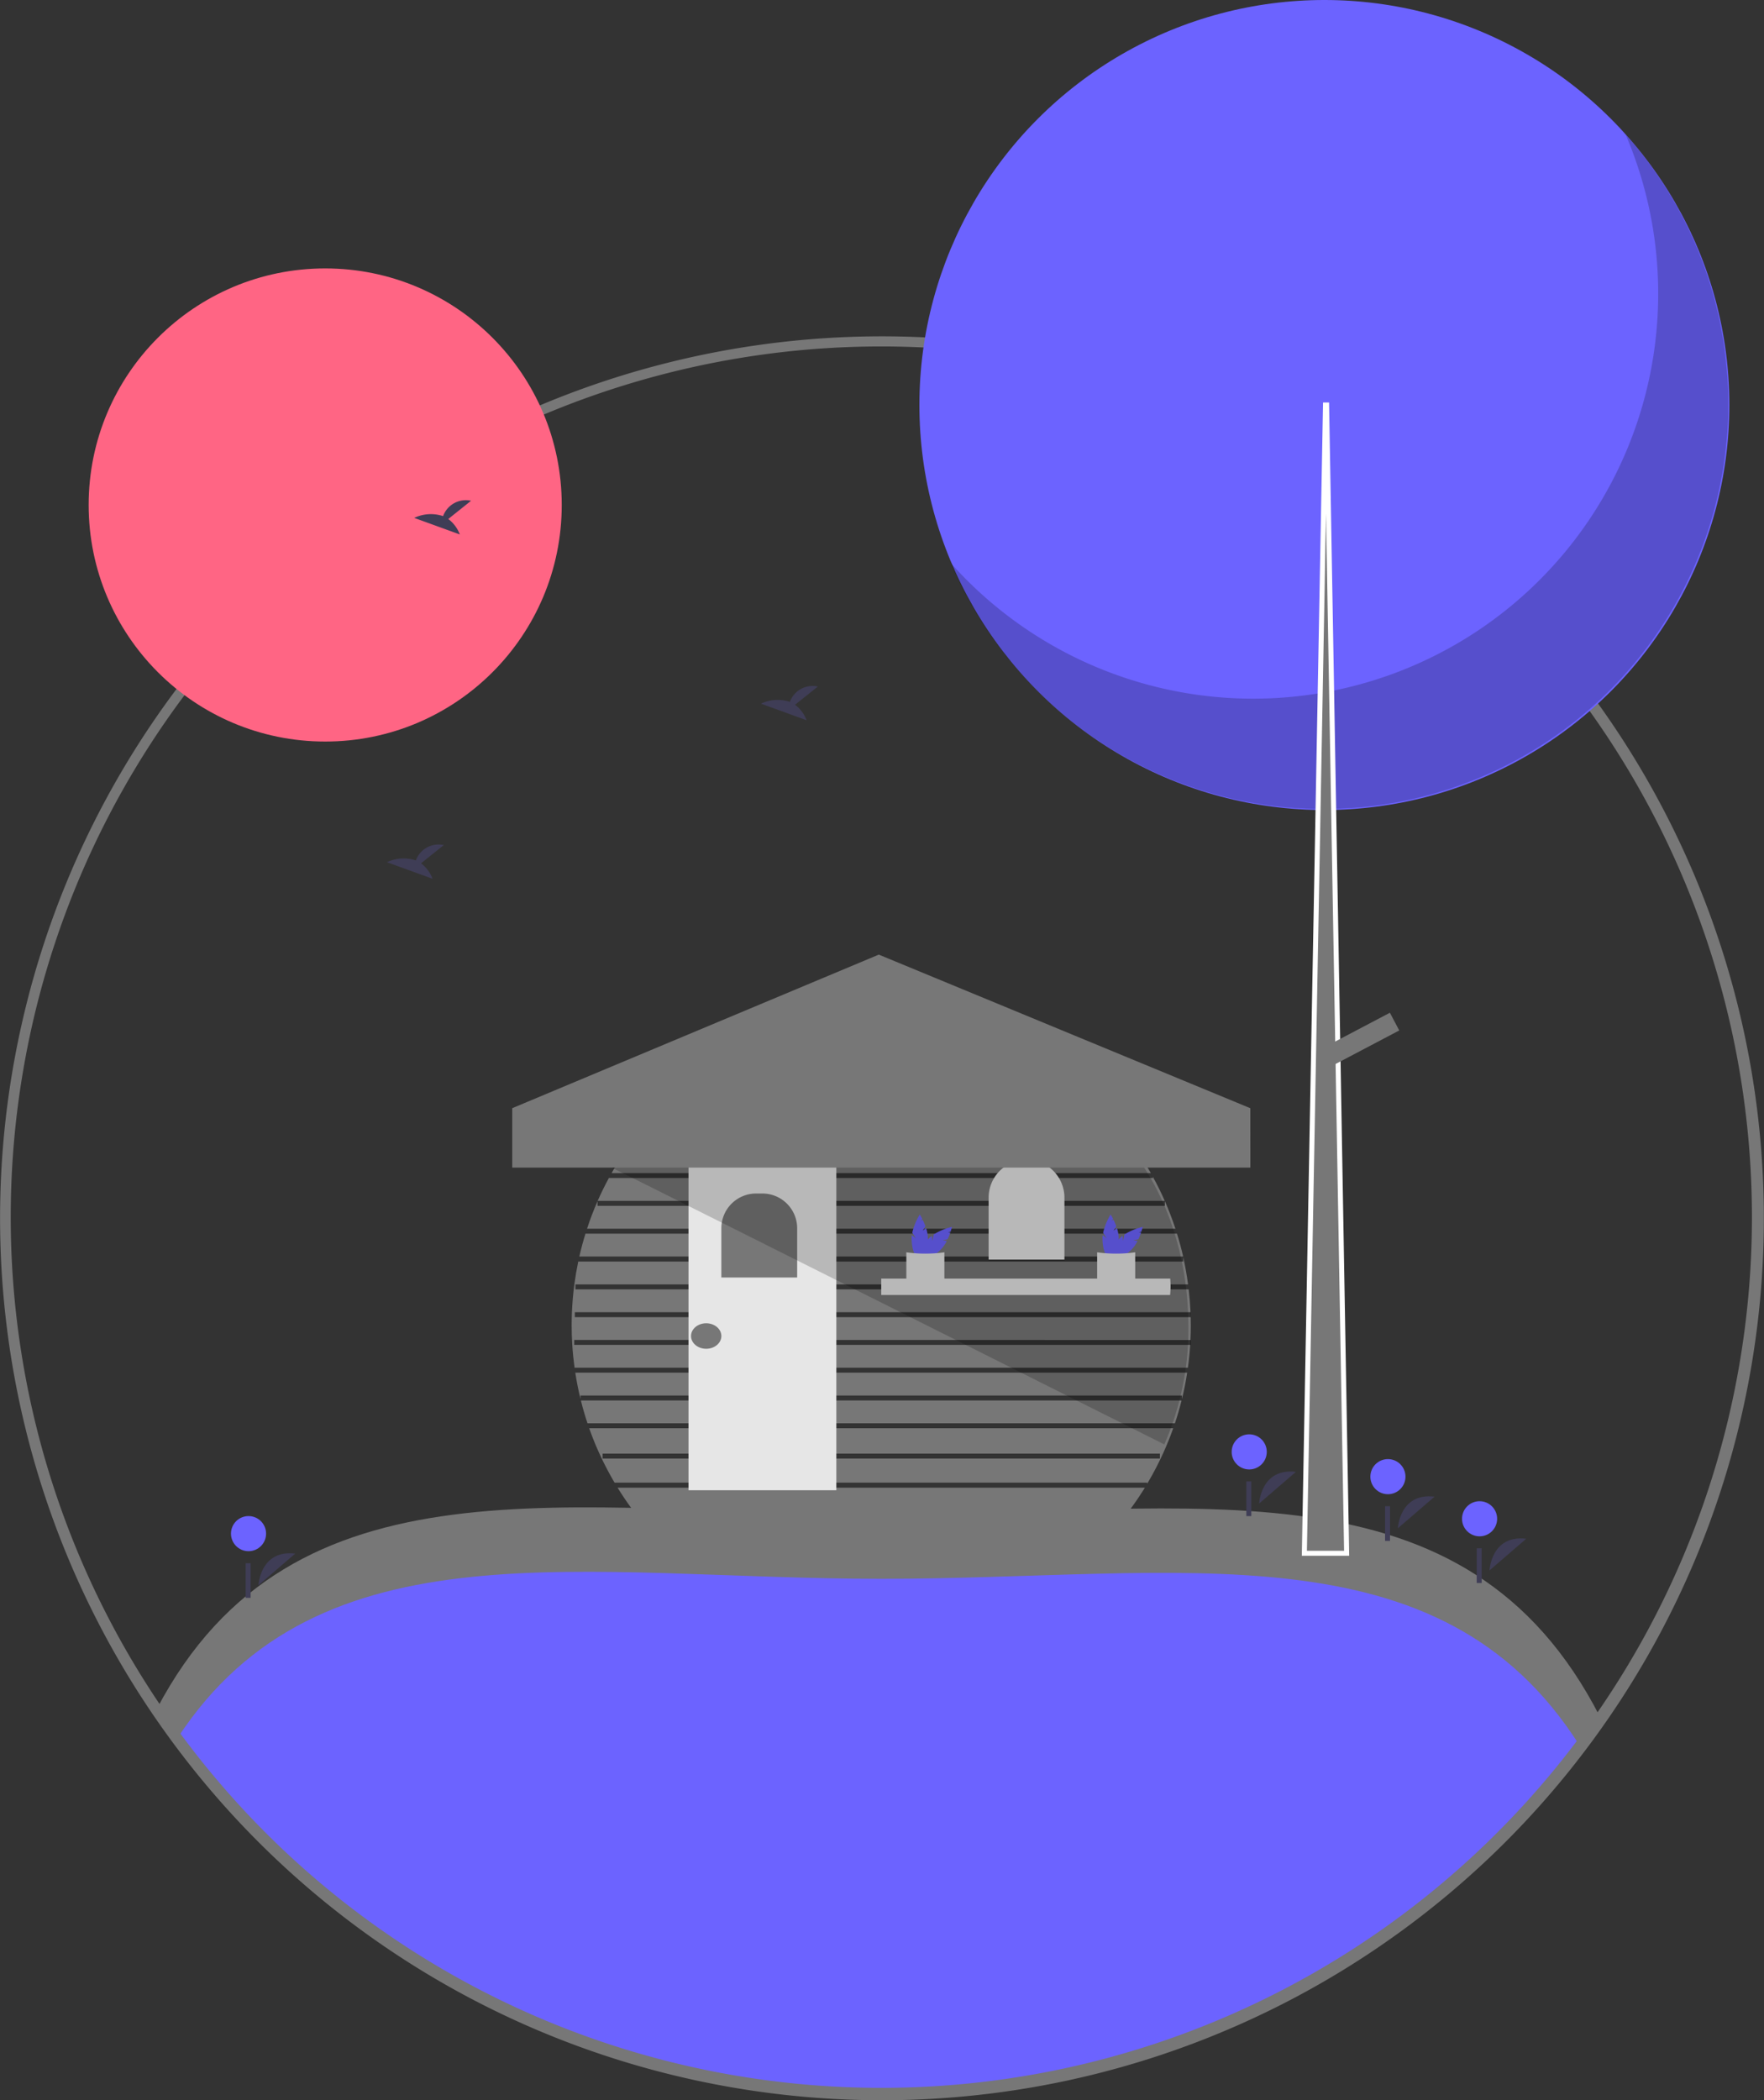<svg xmlns="http://www.w3.org/2000/svg" width="176.157" height="209.722" viewBox="0 0 176.157 209.722">
  <rect x="0" y="0" width="176.157" height="209.722" fill="#333333" stroke="none"/>
  <g id="Group_4784" data-name="Group 4784" transform="translate(-214.693 29.216)">
    <g id="Group_4783" data-name="Group 4783" transform="translate(214.693 -29.216)">
      <path id="Path_1824" data-name="Path 1824" d="M482.08,603.4a30.3,30.3,0,0,0,1.271,3.062v0q.583,1.217,1.266,2.372H537.8v.106q.724-1.206,1.331-2.483a29.717,29.717,0,0,0,1.271-3.06Zm1.341,3.03v-.495h55.652v.495ZM487.566,613H534.92a30.932,30.932,0,0,0,2.649-3.663H484.917A30.939,30.939,0,0,0,487.566,613Z" transform="translate(-423.242 -460.781)" fill="#777"/>
      <path id="Path_1825" data-name="Path 1825" d="M538.708,592.18q-.286,1.161-.663,2.281H479.383c-.25-.747-.472-1.506-.663-2.281Z" transform="translate(-420.713 -452.336)" fill="#777"/>
      <path id="Path_1826" data-name="Path 1826" d="M537.044,583.59v-.349H476.982v.349q-.315-1.291-.522-2.629h61.106Q537.362,582.3,537.044,583.59Z" transform="translate(-419.012 -443.891)" fill="#777"/>
      <path id="Path_1827" data-name="Path 1827" d="M475.252,542.534v.495h61.515c-.047.769-.121,1.529-.228,2.281h-61.25c-.1-.747-.181-1.5-.225-2.271-.045-.648-.064-1.3-.064-1.961,0-.445.01-.888.027-1.328v0q.063-1.406.242-2.775v0q.156-1.147.388-2.266h60.414v-.45q.3,1.343.485,2.731H475.378v.495h61.24q.122,1.035.173,2.088l.007.193H475.317v.495h61.5c.01.275.012.549.012.826,0,.49-.012.975-.035,1.457Z" transform="translate(-417.913 -408.735)" fill="#777"/>
      <path id="Path_1828" data-name="Path 1828" d="M538.4,527.048H478.1q.263-1.158.611-2.281h59.063v-.027Q538.13,525.876,538.4,527.048Z" transform="translate(-420.246 -401.578)" fill="#777"/>
      <path id="Path_1829" data-name="Path 1829" d="M539.967,514.466H481.21q.46-1.41,1.051-2.755v.472h56.654v-.47Q539.505,513.056,539.967,514.466Z" transform="translate(-422.587 -391.771)" fill="#777"/>
      <path id="Path_1830" data-name="Path 1830" d="M542.132,504.3H485.5q.512-1.165,1.121-2.281h54.326V501.9Q541.593,503.073,542.132,504.3Z" transform="translate(-425.816 -384.387)" fill="#777"/>
      <path id="Path_1831" data-name="Path 1831" d="M544.977,452.585H491.13a30.921,30.921,0,0,1,53.847,0Z" transform="translate(-430.053 -335.443)" fill="#777"/>
      <path id="Path_1832" data-name="Path 1832" d="M478.57,591.59a1.384,1.384,0,0,0,.037.146h-.037Z" transform="translate(-420.6 -451.892)" opacity="0.5"/>
      <path id="Path_1833" data-name="Path 1833" d="M721.277,591.59v.146h-.037A1.415,1.415,0,0,0,721.277,591.59Z" transform="translate(-603.244 -451.892)" opacity="0.5"/>
      <path id="Path_1834" data-name="Path 1834" d="M724.772,567.74v.495h-.062c.005-.062.01-.124.012-.186l.015-.309Z" transform="translate(-605.856 -433.941)" opacity="0.5"/>
      <path id="Path_1835" data-name="Path 1835" d="M724.87,556.51v.495h-.012c0-.166-.01-.329-.017-.495Z" transform="translate(-605.954 -425.489)" opacity="0.5"/>
      <path id="Path_1836" data-name="Path 1836" d="M721.87,534.07v.044c0-.015-.007-.03-.01-.044Z" transform="translate(-603.711 -408.6)" opacity="0.5"/>
      <path id="Path_1837" data-name="Path 1837" d="M485.46,511.621h.01a.087.087,0,0,1-.01.022Z" transform="translate(-425.786 -391.703)" opacity="0.5"/>
      <path id="Path_1838" data-name="Path 1838" d="M714.462,511.621v.025a.234.234,0,0,0-.012-.025Z" transform="translate(-598.134 -391.703)" opacity="0.5"/>
      <rect id="Rectangle_2922" data-name="Rectangle 2922" width="50.346" height="0.495" transform="translate(62.828 114.366)" opacity="0.5"/>
      <rect id="Rectangle_2923" data-name="Rectangle 2923" width="46.308" height="0.495" transform="translate(64.91 111.59)" opacity="0.5"/>
      <rect id="Rectangle_2924" data-name="Rectangle 2924" width="40.504" height="0.495" transform="translate(67.749 108.814)" opacity="0.5"/>
      <rect id="Rectangle_2925" data-name="Rectangle 2925" width="33.69" height="0.495" transform="translate(70.84 106.103) rotate(-0.112)" opacity="0.5"/>
      <rect id="Rectangle_2926" data-name="Rectangle 2926" width="14.763" height="32.712" transform="translate(68.756 116.098)" fill="#e6e6e6"/>
      <path id="Path_1839" data-name="Path 1839" d="M295.41,481.813h.625a3.473,3.473,0,0,1,3.473,3.473V490.2h-7.571v-4.917A3.473,3.473,0,0,1,295.41,481.813Z" transform="translate(-219.901 -362.634)" fill="#777"/>
      <path id="Path_1840" data-name="Path 1840" d="M403.625,468.2h0a3.785,3.785,0,0,1,3.785,3.785v6.183H399.84v-6.183A3.785,3.785,0,0,1,403.625,468.2Z" transform="translate(-301.113 -352.392)" fill="#e6e6e6"/>
      <path id="Path_1841" data-name="Path 1841" d="M628.875,543.732a7.908,7.908,0,0,1-.049.883H599.98v-1.64h28.859Q628.874,543.352,628.875,543.732Z" transform="translate(-511.978 -415.302)" fill="#e6e6e6"/>
      <path id="Path_1842" data-name="Path 1842" d="M613.368,518.716l.28-.433a6.491,6.491,0,0,0-.288-.673l-.181.146.144-.222c-.137-.269-.245-.439-.245-.439a6.227,6.227,0,0,0-.75,1.825l.36.556-.4-.322a2.623,2.623,0,0,0-.022.33c0,1.111.363,2.012.811,2.012s.811-.9.811-2.012a3.461,3.461,0,0,0-.185-1.038Z" transform="translate(-521.227 -395.823)" fill="#6c63ff"/>
      <path id="Path_1843" data-name="Path 1843" d="M617.8,523.433l.5-.108a6.515,6.515,0,0,0,.273-.68l-.232-.025.258-.055c.094-.287.138-.483.138-.483a6.228,6.228,0,0,0-1.821.76l-.139.648-.054-.509a2.622,2.622,0,0,0-.249.218c-.786.786-1.166,1.679-.85,2s1.21-.064,2-.85a3.462,3.462,0,0,0,.6-.865Z" transform="translate(-523.671 -399.577)" fill="#6c63ff"/>
      <path id="Path_1844" data-name="Path 1844" d="M613.915,535.477c-1.17.075-2.446,0-3.8,0v-3.106a13.7,13.7,0,0,0,3.8,0Z" transform="translate(-519.605 -407.321)" fill="#e6e6e6"/>
      <path id="Path_1845" data-name="Path 1845" d="M690.4,518.716l.28-.433a6.5,6.5,0,0,0-.288-.673l-.181.146.144-.222c-.137-.269-.244-.439-.244-.439a6.227,6.227,0,0,0-.75,1.825l.36.556-.4-.322a2.634,2.634,0,0,0-.022.33c0,1.111.363,2.012.811,2.012s.811-.9.811-2.012a3.458,3.458,0,0,0-.185-1.038Z" transform="translate(-579.202 -395.823)" fill="#6c63ff"/>
      <path id="Path_1846" data-name="Path 1846" d="M694.825,523.433l.5-.108a6.488,6.488,0,0,0,.273-.68l-.232-.025.258-.055c.094-.287.138-.483.138-.483a6.227,6.227,0,0,0-1.821.76l-.139.648-.054-.509a2.638,2.638,0,0,0-.249.218c-.786.786-1.166,1.679-.85,2s1.21-.064,2-.85a3.461,3.461,0,0,0,.6-.865Z" transform="translate(-581.646 -399.577)" fill="#6c63ff"/>
      <path id="Path_1847" data-name="Path 1847" d="M690.943,535.477c-1.17.075-2.446,0-3.8,0v-3.106a13.7,13.7,0,0,0,3.8,0Z" transform="translate(-577.58 -407.321)" fill="#e6e6e6"/>
      <ellipse id="Ellipse_981" data-name="Ellipse 981" cx="1.514" cy="1.274" rx="1.514" ry="1.274" transform="translate(69.008 132.136)" fill="#777"/>
      <path id="Path_1848" data-name="Path 1848" d="M451.653,657.279a87.582,87.582,0,0,1-144.123-.816c13.58-25.811,41.152-19.417,72.344-19.417C411.392,637.045,438.217,631.024,451.653,657.279Z" transform="translate(-291.867 -485.575)" fill="#6c63ff"/>
      <path id="Path_1849" data-name="Path 1849" d="M379.874,642.476c29.981,0,55.715-5.445,69.719,16.621q1.057-1.389,2.061-2.819c-13.436-26.254-40.262-20.234-71.78-20.234-31.191,0-58.764-6.394-72.344,19.417q1.007,1.473,2.073,2.9C323.793,636.689,350.194,642.476,379.874,642.476Z" transform="translate(-291.867 -484.822)" fill="#777"/>
      <path id="Path_1850" data-name="Path 1850" d="M332.216,338.693A88.068,88.068,0,1,1,373.6,328.4,88.068,88.068,0,0,1,332.216,338.693Zm0-175.621a87.428,87.428,0,1,0,80.568,53.4h0A87.368,87.368,0,0,0,332.216,163.072Z" transform="translate(-244.209 -128.972)" fill="#777"/>
      <path id="Path_1851" data-name="Path 1851" d="M333.187,339.054A87.666,87.666,0,1,1,405.068,301.6h0A87.835,87.835,0,0,1,333.187,339.054Zm0-174.632A86.945,86.945,0,1,0,404.46,301.177h0a86.956,86.956,0,0,0-71.273-136.755Z" transform="translate(-245.181 -129.827)" fill="#777"/>
      <circle id="Ellipse_982" data-name="Ellipse 982" cx="23.622" cy="23.622" r="23.622" transform="translate(8.853 26.803)" fill="#ff6584"/>
      <circle id="Ellipse_983" data-name="Ellipse 983" cx="40.442" cy="40.442" r="40.442" transform="translate(91.813)" fill="#6c63ff"/>
      <path id="Path_1852" data-name="Path 1852" d="M695.462,81.115a40.446,40.446,0,0,1-67.389,42.8,40.446,40.446,0,1,0,67.389-42.8Z" transform="translate(-533.123 -67.685)" opacity="0.2"/>
      <path id="Path_1853" data-name="Path 1853" d="M529.417,163.5h.111l2,114.661h-4.222Z" transform="translate(-397.05 -123.058)" fill="#777" stroke="#fff" stroke-width="0.5"/>
      <rect id="Rectangle_2927" data-name="Rectangle 2927" width="2" height="7.555" transform="translate(138.799 101.128) rotate(62.234)" fill="#777"/>
      <path id="Path_1854" data-name="Path 1854" d="M752.544,624.066s.171-3.579,3.673-3.163" transform="translate(-626.805 -473.929)" fill="#3f3d56"/>
      <circle id="Ellipse_984" data-name="Ellipse 984" cx="1.753" cy="1.753" r="1.753" transform="translate(122.997 143.226)" fill="#6c63ff"/>
      <rect id="Rectangle_2928" data-name="Rectangle 2928" width="0.495" height="3.463" transform="translate(124.464 147.93)" fill="#3f3d56"/>
      <path id="Path_1855" data-name="Path 1855" d="M845.544,651.066s.171-3.579,3.672-3.163" transform="translate(-696.801 -494.25)" fill="#3f3d56"/>
      <circle id="Ellipse_985" data-name="Ellipse 985" cx="1.753" cy="1.753" r="1.753" transform="translate(146.001 149.905)" fill="#6c63ff"/>
      <rect id="Rectangle_2929" data-name="Rectangle 2929" width="0.495" height="3.463" transform="translate(147.468 154.609)" fill="#3f3d56"/>
      <path id="Path_1856" data-name="Path 1856" d="M348.544,657.066s.171-3.579,3.672-3.163" transform="translate(-322.736 -498.766)" fill="#3f3d56"/>
      <circle id="Ellipse_986" data-name="Ellipse 986" cx="1.753" cy="1.753" r="1.753" transform="translate(23.066 151.389)" fill="#6c63ff"/>
      <rect id="Rectangle_2930" data-name="Rectangle 2930" width="0.495" height="3.463" transform="translate(24.533 156.093)" fill="#3f3d56"/>
      <path id="Path_1857" data-name="Path 1857" d="M808.544,634.066s.171-3.579,3.672-3.163" transform="translate(-668.953 -481.455)" fill="#3f3d56"/>
      <circle id="Ellipse_987" data-name="Ellipse 987" cx="1.753" cy="1.753" r="1.753" transform="translate(136.848 145.7)" fill="#6c63ff"/>
      <rect id="Rectangle_2931" data-name="Rectangle 2931" width="0.495" height="3.463" transform="translate(138.316 150.404)" fill="#3f3d56"/>
      <path id="Path_1858" data-name="Path 1858" d="M414.832,230.716l2.277-1.821a2.413,2.413,0,0,0-2.793,1.533,3.879,3.879,0,0,0-2.886.178l4.556,1.654A3.448,3.448,0,0,0,414.832,230.716Z" transform="translate(-370.067 -178.891)" fill="#3f3d56"/>
      <path id="Path_1859" data-name="Path 1859" d="M554.832,305.716l2.277-1.821a2.413,2.413,0,0,0-2.793,1.533,3.879,3.879,0,0,0-2.886.178l4.556,1.654a3.448,3.448,0,0,0-1.153-1.544Z" transform="translate(-475.437 -235.34)" fill="#3f3d56"/>
      <path id="Path_1860" data-name="Path 1860" d="M403.832,369.716l2.277-1.821a2.413,2.413,0,0,0-2.793,1.533,3.879,3.879,0,0,0-2.886.178l4.556,1.654A3.448,3.448,0,0,0,403.832,369.716Z" transform="translate(-361.787 -283.509)" fill="#3f3d56"/>
      <path id="Path_1861" data-name="Path 1861" d="M548.731,505.761a28.8,28.8,0,0,1-2.407,11.564L495.031,491.62l-3.9-1.937,5.286-.289,45.812-2.5C546.589,491.956,548.731,498.551,548.731,505.761Z" transform="translate(-430.053 -373.09)" opacity="0.2"/>
      <path id="Path_1862" data-name="Path 1862" d="M281.212,406.633H207.5V400.7l36.608-15.336,37.1,15.336Z" transform="translate(-156.349 -290.04)" fill="#777"/>
    </g>
  </g>
</svg>